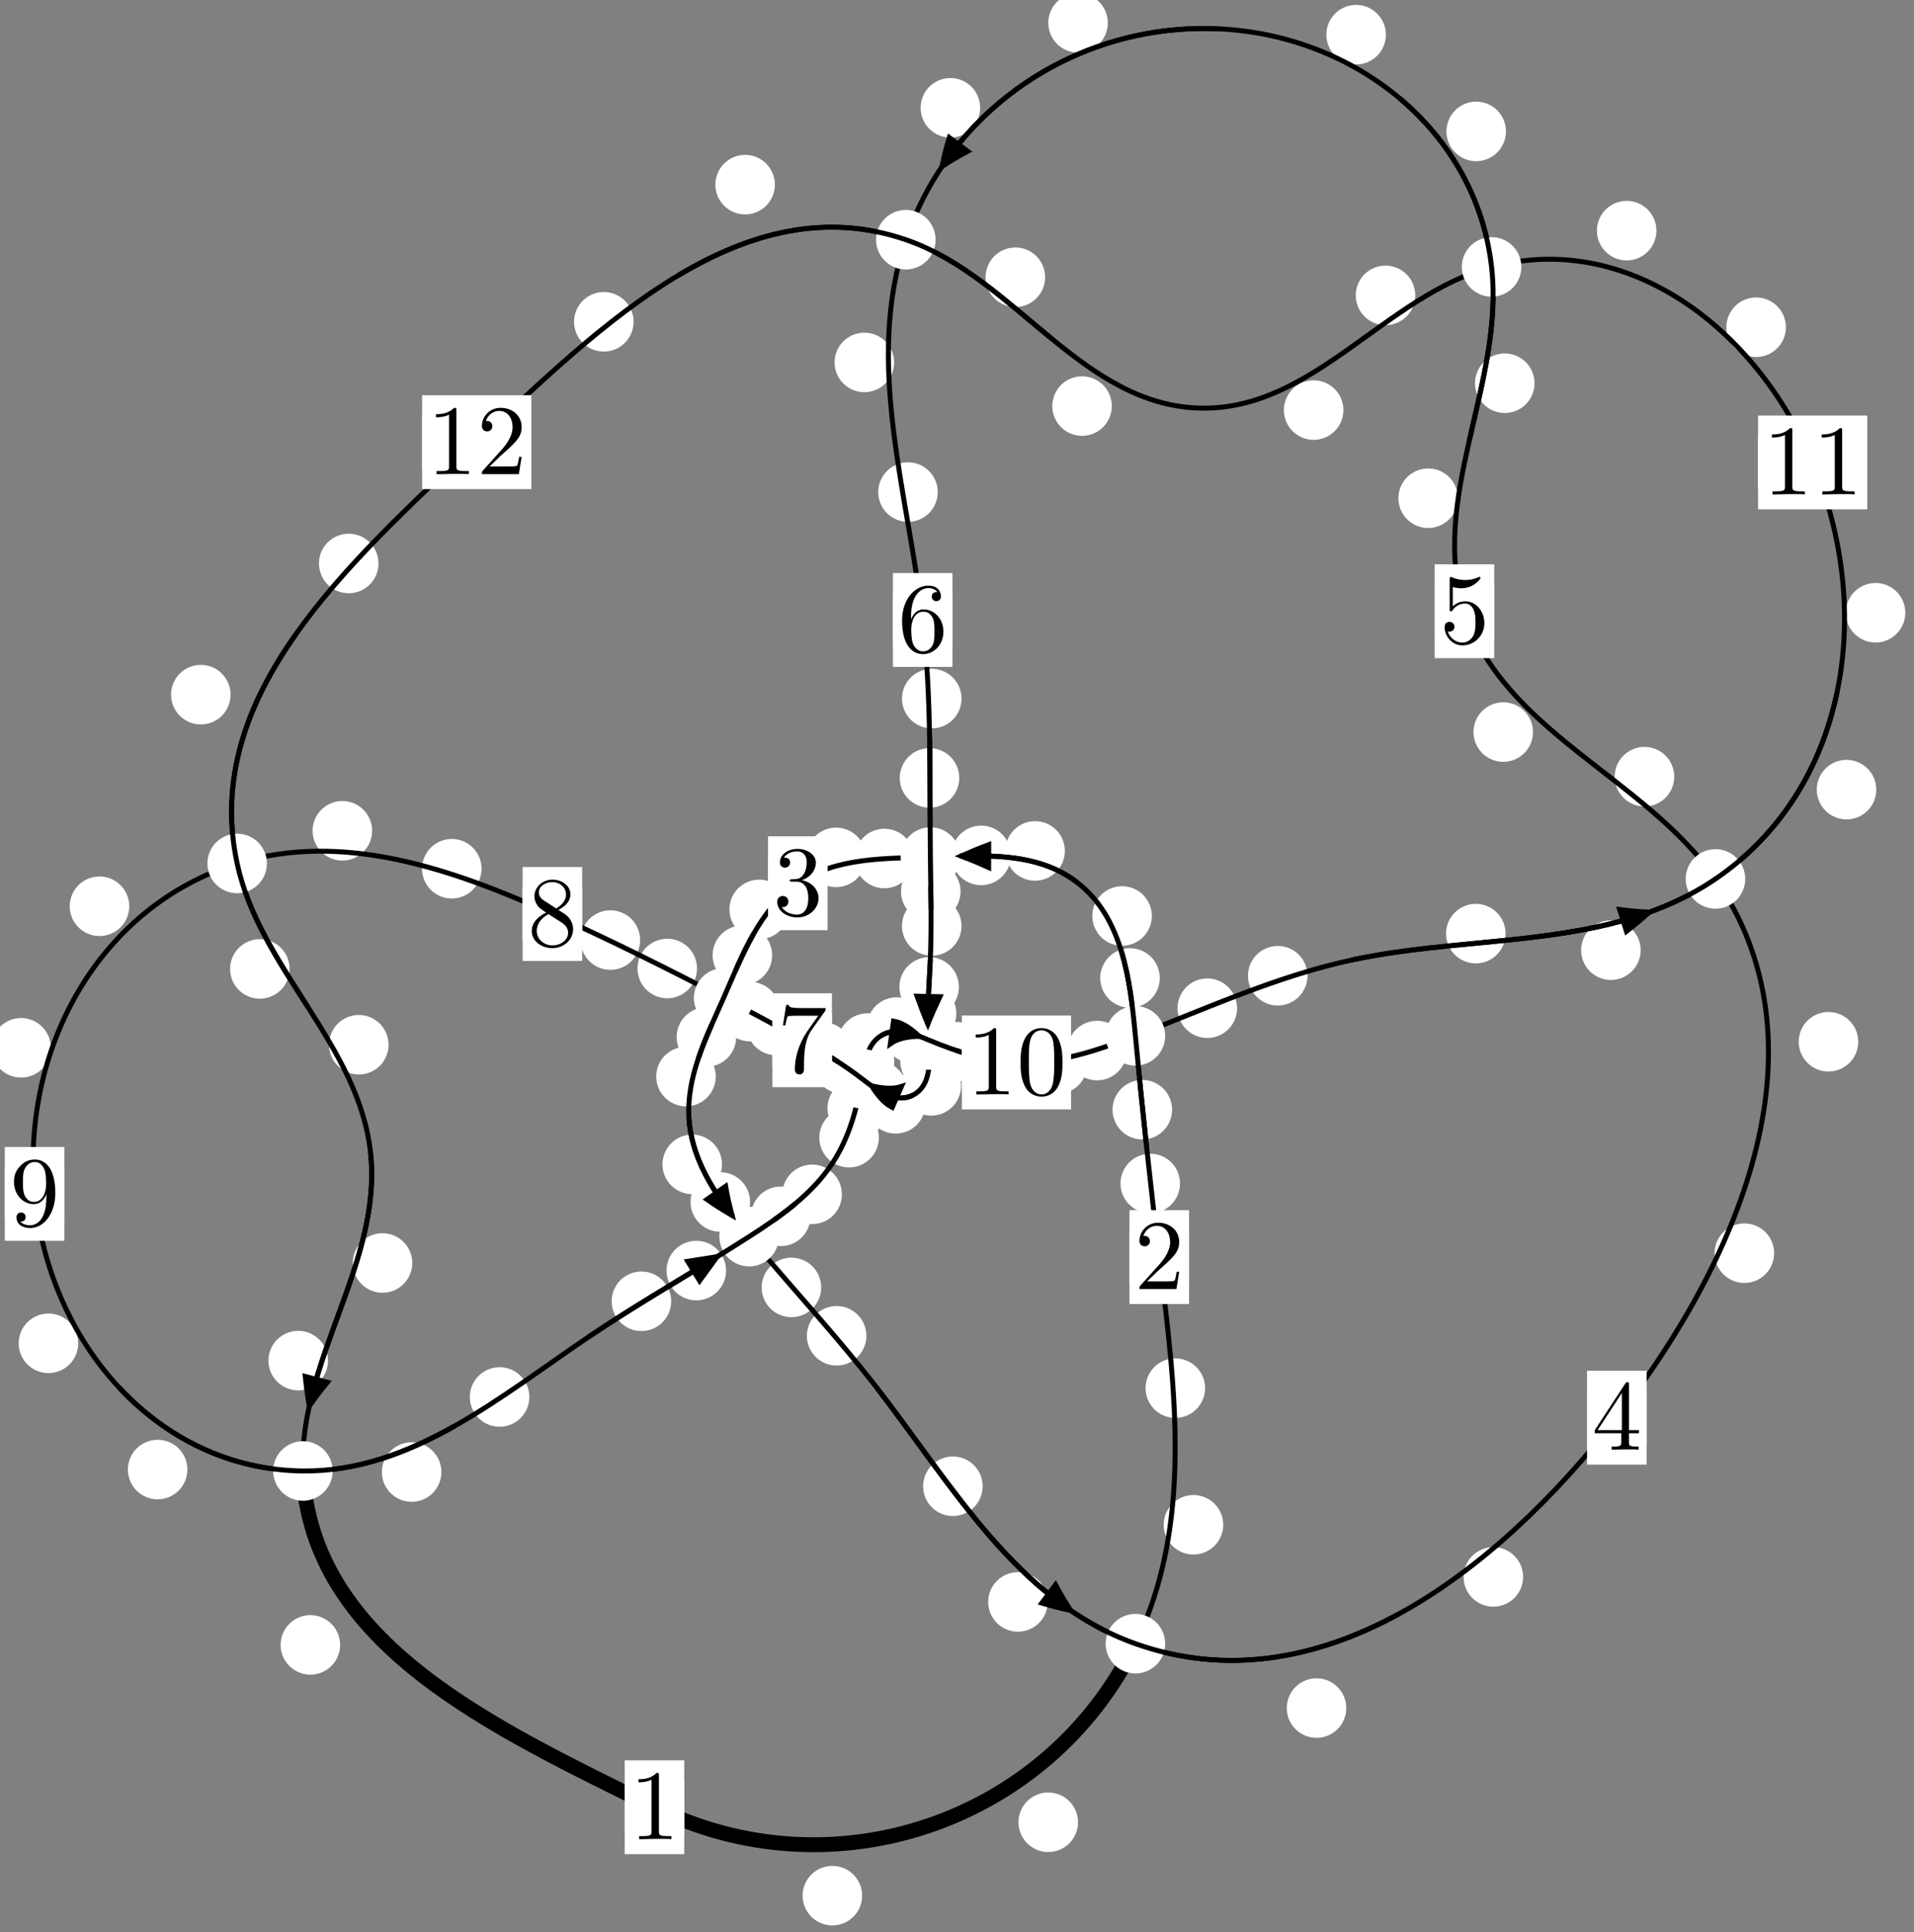<?xml version="1.0"?>
<!-- Created by MetaPost 1.999 on 2021.07.05:2359 -->
<svg version="1.1" xmlns="http://www.w3.org/2000/svg" xmlns:xlink="http://www.w3.org/1999/xlink" width="192.174" height="193.977" viewBox="0 0 192.174 193.977">
<rect x="0" y="0" width="192.174" height="193.977" fill="#808080" stroke="none"/>
<!-- Original BoundingBox: -114.872849 -28.283340 77.300873 165.693771 -->
  <defs>
    <g transform="scale(0.01,0.01)" id="GLYPHcmr10_48">
      <path style="fill-rule: evenodd;" d="M460 -320C460 -400,455 -480,420 -554C374 -650,292 -666,250 -666C190 -666,117 -640,76 -547C44 -478,39 -400,39 -320C39 -245,43 -155,84 -79C127 2,200 22,249 22C303 22,379 1,423 -94C455 -163,460 -241,460 -320M249 -0C210 -0,151 -25,133 -121C122 -181,122 -273,122 -332C122 -396,122 -462,130 -516C149 -635,224 -644,249 -644C282 -644,348 -626,367 -527C377 -471,377 -395,377 -332C377 -257,377 -189,366 -125C351 -30,294 -0,249 -0"></path>
    </g>
    <g transform="scale(0.01,0.01)" id="GLYPHcmr10_49">
      <path style="fill-rule: evenodd;" d="M294 -640C294 -664,294 -666,271 -666C209 -602,121 -602,89 -602L89 -571C109 -571,168 -571,220 -597L220 -79C220 -43,217 -31,127 -31L95 -31L95 -0L257 -0L130 -3L217 -3L257 -3L297 -3L384 -3L419 -0L419 -31L387 -31C297 -31,294 -42,294 -79"></path>
    </g>
    <g transform="scale(0.01,0.01)" id="GLYPHcmr10_50">
      <path style="fill-rule: evenodd;" d="M127 -77L233 -180C389 -318,449 -372,449 -472C449 -586,359 -666,237 -666C124 -666,50 -574,50 -485C50 -429,100 -429,103 -429C120 -429,155 -441,155 -482C155 -508,137 -534,102 -534C94 -534,92 -534,89 -533C112 -598,166 -635,224 -635C315 -635,358 -554,358 -472C358 -392,308 -313,253 -251L61 -37C50 -26,50 -24,50 -0L421 -0L449 -174L424 -174C419 -144,412 -100,402 -85C395 -77,329 -77,307 -77"></path>
    </g>
    <g transform="scale(0.01,0.01)" id="GLYPHcmr10_51">
      <path style="fill-rule: evenodd;" d="M290 -352C372 -379,430 -449,430 -528C430 -610,342 -666,246 -666C145 -666,69 -606,69 -530C69 -497,91 -478,120 -478C151 -478,171 -500,171 -529C171 -579,124 -579,109 -579C140 -628,206 -641,242 -641C283 -641,338 -619,338 -529C338 -517,336 -459,310 -415C280 -367,246 -364,221 -363C213 -362,189 -360,182 -360C174 -359,167 -358,167 -348C167 -337,174 -337,191 -337L235 -337C317 -337,354 -269,354 -171C354 -35,285 -6,241 -6C198 -6,123 -23,88 -82C123 -77,154 -99,154 -137C154 -173,127 -193,98 -193C74 -193,42 -179,42 -135C42 -44,135 22,244 22C366 22,457 -69,457 -171C457 -253,394 -331,290 -352"></path>
    </g>
    <g transform="scale(0.01,0.01)" id="GLYPHcmr10_52">
      <path style="fill-rule: evenodd;" d="M294 -165L294 -78C294 -42,292 -31,218 -31L197 -31L197 -0L332 -0L238 -3L290 -3L332 -3L374 -3L427 -3L468 -0L468 -31L447 -31C373 -31,371 -42,371 -78L371 -165L471 -165L471 -196L371 -196L371 -651C371 -671,371 -677,355 -677C346 -677,343 -677,335 -665L28 -196L28 -165M300 -196L56 -196L300 -569"></path>
    </g>
    <g transform="scale(0.01,0.01)" id="GLYPHcmr10_53">
      <path style="fill-rule: evenodd;" d="M449 -201C449 -320,367 -420,259 -420C211 -420,168 -404,132 -369L132 -564C152 -558,185 -551,217 -551C340 -551,410 -642,410 -655C410 -661,407 -666,400 -666C399 -666,397 -666,392 -663C372 -654,323 -634,256 -634C216 -634,170 -641,123 -662C115 -665,113 -665,111 -665C101 -665,101 -657,101 -641L101 -345C101 -327,101 -319,115 -319C122 -319,124 -322,128 -328C139 -344,176 -398,257 -398C309 -398,334 -352,342 -334C358 -297,360 -258,360 -208C360 -173,360 -113,336 -71C312 -32,275 -6,229 -6C156 -6,99 -59,82 -118C85 -117,88 -116,99 -116C132 -116,149 -141,149 -165C149 -189,132 -214,99 -214C85 -214,50 -207,50 -161C50 -75,119 22,231 22C347 22,449 -74,449 -201"></path>
    </g>
    <g transform="scale(0.01,0.01)" id="GLYPHcmr10_54">
      <path style="fill-rule: evenodd;" d="M132 -328L132 -352C132 -605,256 -641,307 -641C331 -641,373 -635,395 -601C380 -601,340 -601,340 -556C340 -525,364 -510,386 -510C402 -510,432 -519,432 -558C432 -618,388 -666,305 -666C177 -666,42 -537,42 -316C42 -49,158 22,251 22C362 22,457 -72,457 -204C457 -331,368 -427,257 -427C189 -427,152 -376,132 -328M251 -6C188 -6,158 -66,152 -81C134 -128,134 -208,134 -226C134 -304,166 -404,256 -404C272 -404,318 -404,349 -342C367 -305,367 -254,367 -205C367 -157,367 -107,350 -71C320 -11,274 -6,251 -6"></path>
    </g>
    <g transform="scale(0.01,0.01)" id="GLYPHcmr10_55">
      <path style="fill-rule: evenodd;" d="M476 -609C485 -621,485 -623,485 -644L242 -644C120 -644,118 -657,114 -676L89 -676L56 -470L81 -470C84 -486,93 -549,106 -561C113 -567,191 -567,204 -567L411 -567C400 -551,321 -442,299 -409C209 -274,176 -135,176 -33C176 -23,176 22,222 22C268 22,268 -23,268 -33L268 -84C268 -139,271 -194,279 -248C283 -271,297 -357,341 -419"></path>
    </g>
    <g transform="scale(0.01,0.01)" id="GLYPHcmr10_56">
      <path style="fill-rule: evenodd;" d="M163 -457C117 -487,113 -521,113 -538C113 -599,178 -641,249 -641C322 -641,386 -589,386 -517C386 -460,347 -412,287 -377M309 -362C381 -399,430 -451,430 -517C430 -609,341 -666,250 -666C150 -666,69 -592,69 -499C69 -481,71 -436,113 -389C124 -377,161 -352,186 -335C128 -306,42 -250,42 -151C42 -45,144 22,249 22C362 22,457 -61,457 -168C457 -204,446 -249,408 -291C389 -312,373 -322,309 -362M209 -320L332 -242C360 -223,407 -193,407 -132C407 -58,332 -6,250 -6C164 -6,92 -68,92 -151C92 -209,124 -273,209 -320"></path>
    </g>
    <g transform="scale(0.01,0.01)" id="GLYPHcmr10_57">
      <path style="fill-rule: evenodd;" d="M367 -318L367 -286C367 -52,263 -6,205 -6C188 -6,134 -8,107 -42C151 -42,159 -71,159 -88C159 -119,135 -134,113 -134C97 -134,67 -125,67 -86C67 -19,121 22,206 22C335 22,457 -114,457 -329C457 -598,342 -666,253 -666C198 -666,149 -648,106 -603C65 -558,42 -516,42 -441C42 -316,130 -218,242 -218C303 -218,344 -260,367 -318M243 -241C227 -241,181 -241,150 -304C132 -341,132 -391,132 -440C132 -494,132 -541,153 -578C180 -628,218 -641,253 -641C299 -641,332 -607,349 -562C361 -530,365 -467,365 -421C365 -338,331 -241,243 -241"></path>
    </g>
  </defs>
  <path d="M86.562 190.295C86.562 189.502,86.247 188.742,85.687 188.181C85.126 187.621,84.366 187.306,83.573 187.306C82.781 187.306,82.021 187.621,81.46 188.181C80.9 188.742,80.585 189.502,80.585 190.295C80.585 191.087,80.9 191.847,81.46 192.408C82.021 192.968,82.781 193.283,83.573 193.283C84.366 193.283,85.126 192.968,85.687 192.408C86.247 191.847,86.562 191.087,86.562 190.295Z" style="fill: rgb(100%,100%,100%);stroke: none;"></path>
  <path d="M68.699 181.417C68.699 180.624,68.384 179.864,67.823 179.304C67.263 178.743,66.503 178.428,65.71 178.428C64.917 178.428,64.157 178.743,63.597 179.304C63.036 179.864,62.721 180.624,62.721 181.417C62.721 182.21,63.036 182.97,63.597 183.53C64.157 184.091,64.917 184.406,65.71 184.406C66.503 184.406,67.263 184.091,67.823 183.53C68.384 182.97,68.699 182.21,68.699 181.417Z" style="fill: rgb(100%,100%,100%);stroke: none;"></path>
  <path d="M122.816 153.063C122.816 152.271,122.501 151.511,121.941 150.95C121.38 150.39,120.62 150.075,119.827 150.075C119.035 150.075,118.274 150.39,117.714 150.95C117.154 151.511,116.839 152.271,116.839 153.063C116.839 153.856,117.154 154.616,117.714 155.177C118.274 155.737,119.035 156.052,119.827 156.052C120.62 156.052,121.38 155.737,121.941 155.177C122.501 154.616,122.816 153.856,122.816 153.063Z" style="fill: rgb(100%,100%,100%);stroke: none;"></path>
  <path d="M108.238 182.926C108.238 182.133,107.923 181.373,107.362 180.812C106.802 180.252,106.042 179.937,105.249 179.937C104.456 179.937,103.696 180.252,103.136 180.812C102.575 181.373,102.26 182.133,102.26 182.926C102.26 183.718,102.575 184.478,103.136 185.039C103.696 185.599,104.456 185.914,105.249 185.914C106.042 185.914,106.802 185.599,107.362 185.039C107.923 184.478,108.238 183.718,108.238 182.926Z" style="fill: rgb(100%,100%,100%);stroke: none;"></path>
  <path d="M118.479 118.802C118.479 118.009,118.164 117.249,117.604 116.688C117.044 116.128,116.283 115.813,115.491 115.813C114.698 115.813,113.938 116.128,113.377 116.688C112.817 117.249,112.502 118.009,112.502 118.802C112.502 119.594,112.817 120.354,113.377 120.915C113.938 121.475,114.698 121.79,115.491 121.79C116.283 121.79,117.044 121.475,117.604 120.915C118.164 120.354,118.479 119.594,118.479 118.802Z" style="fill: rgb(100%,100%,100%);stroke: none;"></path>
  <path d="M120.997 139.348C120.997 138.555,120.682 137.795,120.121 137.235C119.561 136.674,118.8 136.359,118.008 136.359C117.215 136.359,116.455 136.674,115.894 137.235C115.334 137.795,115.019 138.555,115.019 139.348C115.019 140.141,115.334 140.901,115.894 141.462C116.455 142.022,117.215 142.337,118.008 142.337C118.8 142.337,119.561 142.022,120.121 141.462C120.682 140.901,120.997 140.141,120.997 139.348Z" style="fill: rgb(100%,100%,100%);stroke: none;"></path>
  <path d="M116.446 98.174C116.446 97.382,116.131 96.622,115.571 96.061C115.01 95.501,114.25 95.186,113.457 95.186C112.665 95.186,111.904 95.501,111.344 96.061C110.783 96.622,110.468 97.382,110.468 98.174C110.468 98.967,110.783 99.727,111.344 100.288C111.904 100.848,112.665 101.163,113.457 101.163C114.25 101.163,115.01 100.848,115.571 100.288C116.131 99.727,116.446 98.967,116.446 98.174Z" style="fill: rgb(100%,100%,100%);stroke: none;"></path>
  <path d="M117.682 111.397C117.682 110.605,117.367 109.844,116.806 109.284C116.246 108.724,115.486 108.409,114.693 108.409C113.9 108.409,113.14 108.724,112.58 109.284C112.019 109.844,111.704 110.605,111.704 111.397C111.704 112.19,112.019 112.95,112.58 113.511C113.14 114.071,113.9 114.386,114.693 114.386C115.486 114.386,116.246 114.071,116.806 113.511C117.367 112.95,117.682 112.19,117.682 111.397Z" style="fill: rgb(100%,100%,100%);stroke: none;"></path>
  <path d="M106.916 85.421C106.916 84.628,106.601 83.868,106.041 83.308C105.48 82.747,104.72 82.432,103.928 82.432C103.135 82.432,102.375 82.747,101.814 83.308C101.254 83.868,100.939 84.628,100.939 85.421C100.939 86.214,101.254 86.974,101.814 87.534C102.375 88.095,103.135 88.41,103.928 88.41C104.72 88.41,105.48 88.095,106.041 87.534C106.601 86.974,106.916 86.214,106.916 85.421Z" style="fill: rgb(100%,100%,100%);stroke: none;"></path>
  <path d="M115.652 91.95C115.652 91.158,115.337 90.397,114.776 89.837C114.216 89.276,113.456 88.962,112.663 88.962C111.87 88.962,111.11 89.276,110.55 89.837C109.989 90.397,109.674 91.158,109.674 91.95C109.674 92.743,109.989 93.503,110.55 94.064C111.11 94.624,111.87 94.939,112.663 94.939C113.456 94.939,114.216 94.624,114.776 94.064C115.337 93.503,115.652 92.743,115.652 91.95Z" style="fill: rgb(100%,100%,100%);stroke: none;"></path>
  <path d="M91.784 86.181C91.784 85.389,91.469 84.628,90.909 84.068C90.348 83.507,89.588 83.193,88.796 83.193C88.003 83.193,87.243 83.507,86.682 84.068C86.122 84.628,85.807 85.389,85.807 86.181C85.807 86.974,86.122 87.734,86.682 88.295C87.243 88.855,88.003 89.17,88.796 89.17C89.588 89.17,90.348 88.855,90.909 88.295C91.469 87.734,91.784 86.974,91.784 86.181Z" style="fill: rgb(100%,100%,100%);stroke: none;"></path>
  <path d="M101.499 85.869C101.499 85.077,101.184 84.316,100.624 83.756C100.063 83.195,99.303 82.881,98.51 82.881C97.718 82.881,96.957 83.195,96.397 83.756C95.837 84.316,95.522 85.077,95.522 85.869C95.522 86.662,95.837 87.422,96.397 87.983C96.957 88.543,97.718 88.858,98.51 88.858C99.303 88.858,100.063 88.543,100.624 87.983C101.184 87.422,101.499 86.662,101.499 85.869Z" style="fill: rgb(100%,100%,100%);stroke: none;"></path>
  <path d="M79.215 91.289C79.215 90.497,78.9 89.737,78.34 89.176C77.78 88.616,77.019 88.301,76.227 88.301C75.434 88.301,74.674 88.616,74.113 89.176C73.553 89.737,73.238 90.497,73.238 91.289C73.238 92.082,73.553 92.842,74.113 93.403C74.674 93.963,75.434 94.278,76.227 94.278C77.019 94.278,77.78 93.963,78.34 93.403C78.9 92.842,79.215 92.082,79.215 91.289Z" style="fill: rgb(100%,100%,100%);stroke: none;"></path>
  <path d="M86.935 86.067C86.935 85.275,86.62 84.514,86.059 83.954C85.499 83.393,84.739 83.078,83.946 83.078C83.153 83.078,82.393 83.393,81.833 83.954C81.272 84.514,80.957 85.275,80.957 86.067C80.957 86.86,81.272 87.62,81.833 88.181C82.393 88.741,83.153 89.056,83.946 89.056C84.739 89.056,85.499 88.741,86.059 88.181C86.62 87.62,86.935 86.86,86.935 86.067Z" style="fill: rgb(100%,100%,100%);stroke: none;"></path>
  <path d="M73.916 104.101C73.916 103.308,73.601 102.548,73.04 101.988C72.48 101.427,71.72 101.112,70.927 101.112C70.134 101.112,69.374 101.427,68.814 101.988C68.253 102.548,67.938 103.308,67.938 104.101C67.938 104.894,68.253 105.654,68.814 106.214C69.374 106.775,70.134 107.09,70.927 107.09C71.72 107.09,72.48 106.775,73.04 106.214C73.601 105.654,73.916 104.894,73.916 104.101Z" style="fill: rgb(100%,100%,100%);stroke: none;"></path>
  <path d="M77.526 95.896C77.526 95.103,77.211 94.343,76.65 93.782C76.09 93.222,75.33 92.907,74.537 92.907C73.744 92.907,72.984 93.222,72.424 93.782C71.863 94.343,71.548 95.103,71.548 95.896C71.548 96.688,71.863 97.449,72.424 98.009C72.984 98.569,73.744 98.884,74.537 98.884C75.33 98.884,76.09 98.569,76.65 98.009C77.211 97.449,77.526 96.688,77.526 95.896Z" style="fill: rgb(100%,100%,100%);stroke: none;"></path>
  <path d="M72.493 116.885C72.493 116.092,72.178 115.332,71.617 114.772C71.057 114.211,70.296 113.896,69.504 113.896C68.711 113.896,67.951 114.211,67.39 114.772C66.83 115.332,66.515 116.092,66.515 116.885C66.515 117.678,66.83 118.438,67.39 118.998C67.951 119.559,68.711 119.874,69.504 119.874C70.296 119.874,71.057 119.559,71.617 118.998C72.178 118.438,72.493 117.678,72.493 116.885Z" style="fill: rgb(100%,100%,100%);stroke: none;"></path>
  <path d="M71.864 108.068C71.864 107.276,71.549 106.516,70.988 105.955C70.428 105.395,69.668 105.08,68.875 105.08C68.082 105.08,67.322 105.395,66.762 105.955C66.201 106.516,65.886 107.276,65.886 108.068C65.886 108.861,66.201 109.621,66.762 110.182C67.322 110.742,68.082 111.057,68.875 111.057C69.668 111.057,70.428 110.742,70.988 110.182C71.549 109.621,71.864 108.861,71.864 108.068Z" style="fill: rgb(100%,100%,100%);stroke: none;"></path>
  <path d="M82.45 129.238C82.45 128.446,82.135 127.685,81.574 127.125C81.014 126.564,80.254 126.249,79.461 126.249C78.668 126.249,77.908 126.564,77.348 127.125C76.787 127.685,76.472 128.446,76.472 129.238C76.472 130.031,76.787 130.791,77.348 131.352C77.908 131.912,78.668 132.227,79.461 132.227C80.254 132.227,81.014 131.912,81.574 131.352C82.135 130.791,82.45 130.031,82.45 129.238Z" style="fill: rgb(100%,100%,100%);stroke: none;"></path>
  <path d="M75.31 120.66C75.31 119.868,74.995 119.107,74.434 118.547C73.874 117.987,73.114 117.672,72.321 117.672C71.528 117.672,70.768 117.987,70.208 118.547C69.647 119.107,69.332 119.868,69.332 120.66C69.332 121.453,69.647 122.213,70.208 122.774C70.768 123.334,71.528 123.649,72.321 123.649C73.114 123.649,73.874 123.334,74.434 122.774C74.995 122.213,75.31 121.453,75.31 120.66Z" style="fill: rgb(100%,100%,100%);stroke: none;"></path>
  <path d="M98.663 149.197C98.663 148.405,98.348 147.645,97.787 147.084C97.227 146.524,96.467 146.209,95.674 146.209C94.881 146.209,94.121 146.524,93.561 147.084C93 147.645,92.685 148.405,92.685 149.197C92.685 149.99,93 150.75,93.561 151.311C94.121 151.871,94.881 152.186,95.674 152.186C96.467 152.186,97.227 151.871,97.787 151.311C98.348 150.75,98.663 149.99,98.663 149.197Z" style="fill: rgb(100%,100%,100%);stroke: none;"></path>
  <path d="M86.99 134.093C86.99 133.3,86.675 132.54,86.114 131.979C85.554 131.419,84.794 131.104,84.001 131.104C83.208 131.104,82.448 131.419,81.888 131.979C81.327 132.54,81.012 133.3,81.012 134.093C81.012 134.885,81.327 135.645,81.888 136.206C82.448 136.766,83.208 137.081,84.001 137.081C84.794 137.081,85.554 136.766,86.114 136.206C86.675 135.645,86.99 134.885,86.99 134.093Z" style="fill: rgb(100%,100%,100%);stroke: none;"></path>
  <path d="M135.173 171.464C135.173 170.671,134.858 169.911,134.298 169.35C133.737 168.79,132.977 168.475,132.185 168.475C131.392 168.475,130.632 168.79,130.071 169.35C129.511 169.911,129.196 170.671,129.196 171.464C129.196 172.256,129.511 173.016,130.071 173.577C130.632 174.137,131.392 174.452,132.185 174.452C132.977 174.452,133.737 174.137,134.298 173.577C134.858 173.016,135.173 172.256,135.173 171.464Z" style="fill: rgb(100%,100%,100%);stroke: none;"></path>
  <path d="M105.196 160.808C105.196 160.015,104.881 159.255,104.32 158.695C103.76 158.134,103 157.819,102.207 157.819C101.414 157.819,100.654 158.134,100.094 158.695C99.533 159.255,99.218 160.015,99.218 160.808C99.218 161.601,99.533 162.361,100.094 162.921C100.654 163.482,101.414 163.797,102.207 163.797C103 163.797,103.76 163.482,104.32 162.921C104.881 162.361,105.196 161.601,105.196 160.808Z" style="fill: rgb(100%,100%,100%);stroke: none;"></path>
  <path d="M178.131 125.8C178.131 125.007,177.816 124.247,177.256 123.686C176.695 123.126,175.935 122.811,175.142 122.811C174.35 122.811,173.589 123.126,173.029 123.686C172.468 124.247,172.153 125.007,172.153 125.8C172.153 126.592,172.468 127.352,173.029 127.913C173.589 128.473,174.35 128.788,175.142 128.788C175.935 128.788,176.695 128.473,177.256 127.913C177.816 127.352,178.131 126.592,178.131 125.8Z" style="fill: rgb(100%,100%,100%);stroke: none;"></path>
  <path d="M152.927 158.297C152.927 157.505,152.612 156.745,152.051 156.184C151.491 155.624,150.731 155.309,149.938 155.309C149.145 155.309,148.385 155.624,147.825 156.184C147.264 156.745,146.949 157.505,146.949 158.297C146.949 159.09,147.264 159.85,147.825 160.411C148.385 160.971,149.145 161.286,149.938 161.286C150.731 161.286,151.491 160.971,152.051 160.411C152.612 159.85,152.927 159.09,152.927 158.297Z" style="fill: rgb(100%,100%,100%);stroke: none;"></path>
  <path d="M168.101 77.966C168.101 77.173,167.786 76.413,167.226 75.853C166.665 75.292,165.905 74.977,165.113 74.977C164.32 74.977,163.56 75.292,162.999 75.853C162.439 76.413,162.124 77.173,162.124 77.966C162.124 78.759,162.439 79.519,162.999 80.079C163.56 80.64,164.32 80.955,165.113 80.955C165.905 80.955,166.665 80.64,167.226 80.079C167.786 79.519,168.101 78.759,168.101 77.966Z" style="fill: rgb(100%,100%,100%);stroke: none;"></path>
  <path d="M186.575 104.575C186.575 103.783,186.26 103.023,185.7 102.462C185.139 101.902,184.379 101.587,183.586 101.587C182.794 101.587,182.033 101.902,181.473 102.462C180.912 103.023,180.598 103.783,180.598 104.575C180.598 105.368,180.912 106.128,181.473 106.689C182.033 107.249,182.794 107.564,183.586 107.564C184.379 107.564,185.139 107.249,185.7 106.689C186.26 106.128,186.575 105.368,186.575 104.575Z" style="fill: rgb(100%,100%,100%);stroke: none;"></path>
  <path d="M146.382 50.014C146.382 49.221,146.067 48.461,145.506 47.901C144.946 47.34,144.186 47.025,143.393 47.025C142.6 47.025,141.84 47.34,141.28 47.901C140.719 48.461,140.404 49.221,140.404 50.014C140.404 50.807,140.719 51.567,141.28 52.127C141.84 52.688,142.6 53.003,143.393 53.003C144.186 53.003,144.946 52.688,145.506 52.127C146.067 51.567,146.382 50.807,146.382 50.014Z" style="fill: rgb(100%,100%,100%);stroke: none;"></path>
  <path d="M153.922 73.488C153.922 72.696,153.607 71.935,153.046 71.375C152.486 70.814,151.726 70.499,150.933 70.499C150.14 70.499,149.38 70.814,148.82 71.375C148.259 71.935,147.944 72.696,147.944 73.488C147.944 74.281,148.259 75.041,148.82 75.602C149.38 76.162,150.14 76.477,150.933 76.477C151.726 76.477,152.486 76.162,153.046 75.602C153.607 75.041,153.922 74.281,153.922 73.488Z" style="fill: rgb(100%,100%,100%);stroke: none;"></path>
  <path d="M151.206 13.191C151.206 12.398,150.891 11.638,150.33 11.078C149.77 10.517,149.01 10.202,148.217 10.202C147.424 10.202,146.664 10.517,146.104 11.078C145.543 11.638,145.228 12.398,145.228 13.191C145.228 13.984,145.543 14.744,146.104 15.304C146.664 15.865,147.424 16.18,148.217 16.18C149.01 16.18,149.77 15.865,150.33 15.304C150.891 14.744,151.206 13.984,151.206 13.191Z" style="fill: rgb(100%,100%,100%);stroke: none;"></path>
  <path d="M154.075 38.471C154.075 37.678,153.76 36.918,153.199 36.358C152.639 35.797,151.879 35.482,151.086 35.482C150.293 35.482,149.533 35.797,148.973 36.358C148.412 36.918,148.097 37.678,148.097 38.471C148.097 39.264,148.412 40.024,148.973 40.584C149.533 41.145,150.293 41.46,151.086 41.46C151.879 41.46,152.639 41.145,153.199 40.584C153.76 40.024,154.075 39.264,154.075 38.471Z" style="fill: rgb(100%,100%,100%);stroke: none;"></path>
  <path d="M111.23 2.295C111.23 1.502,110.915 0.742,110.355 0.182C109.794 -0.379,109.034 -0.694,108.241 -0.694C107.449 -0.694,106.689 -0.379,106.128 0.182C105.568 0.742,105.253 1.502,105.253 2.295C105.253 3.088,105.568 3.848,106.128 4.408C106.689 4.969,107.449 5.284,108.241 5.284C109.034 5.284,109.794 4.969,110.355 4.408C110.915 3.848,111.23 3.088,111.23 2.295Z" style="fill: rgb(100%,100%,100%);stroke: none;"></path>
  <path d="M139.15 3.482C139.15 2.689,138.835 1.929,138.275 1.368C137.714 0.808,136.954 0.493,136.161 0.493C135.369 0.493,134.608 0.808,134.048 1.368C133.487 1.929,133.172 2.689,133.172 3.482C133.172 4.274,133.487 5.035,134.048 5.595C134.608 6.156,135.369 6.471,136.161 6.471C136.954 6.471,137.714 6.156,138.275 5.595C138.835 5.035,139.15 4.274,139.15 3.482Z" style="fill: rgb(100%,100%,100%);stroke: none;"></path>
  <path d="M89.774 36.384C89.774 35.591,89.459 34.831,88.899 34.27C88.338 33.71,87.578 33.395,86.785 33.395C85.993 33.395,85.232 33.71,84.672 34.27C84.111 34.831,83.797 35.591,83.797 36.384C83.797 37.176,84.111 37.937,84.672 38.497C85.232 39.057,85.993 39.372,86.785 39.372C87.578 39.372,88.338 39.057,88.899 38.497C89.459 37.937,89.774 37.176,89.774 36.384Z" style="fill: rgb(100%,100%,100%);stroke: none;"></path>
  <path d="M98.412 10.821C98.412 10.029,98.097 9.268,97.537 8.708C96.976 8.148,96.216 7.833,95.424 7.833C94.631 7.833,93.871 8.148,93.31 8.708C92.75 9.268,92.435 10.029,92.435 10.821C92.435 11.614,92.75 12.374,93.31 12.935C93.871 13.495,94.631 13.81,95.424 13.81C96.216 13.81,96.976 13.495,97.537 12.935C98.097 12.374,98.412 11.614,98.412 10.821Z" style="fill: rgb(100%,100%,100%);stroke: none;"></path>
  <path d="M96.541 70.129C96.541 69.336,96.226 68.576,95.665 68.016C95.105 67.455,94.345 67.14,93.552 67.14C92.759 67.14,91.999 67.455,91.439 68.016C90.878 68.576,90.563 69.336,90.563 70.129C90.563 70.922,90.878 71.682,91.439 72.242C91.999 72.803,92.759 73.118,93.552 73.118C94.345 73.118,95.105 72.803,95.665 72.242C96.226 71.682,96.541 70.922,96.541 70.129Z" style="fill: rgb(100%,100%,100%);stroke: none;"></path>
  <path d="M94.154 49.397C94.154 48.604,93.839 47.844,93.279 47.283C92.718 46.723,91.958 46.408,91.165 46.408C90.373 46.408,89.613 46.723,89.052 47.283C88.492 47.844,88.177 48.604,88.177 49.397C88.177 50.189,88.492 50.95,89.052 51.51C89.613 52.071,90.373 52.385,91.165 52.385C91.958 52.385,92.718 52.071,93.279 51.51C93.839 50.95,94.154 50.189,94.154 49.397Z" style="fill: rgb(100%,100%,100%);stroke: none;"></path>
  <path d="M96.442 89.491C96.442 88.698,96.127 87.938,95.567 87.378C95.006 86.817,94.246 86.502,93.453 86.502C92.661 86.502,91.9 86.817,91.34 87.378C90.779 87.938,90.464 88.698,90.464 89.491C90.464 90.284,90.779 91.044,91.34 91.604C91.9 92.165,92.661 92.48,93.453 92.48C94.246 92.48,95.006 92.165,95.567 91.604C96.127 91.044,96.442 90.284,96.442 89.491Z" style="fill: rgb(100%,100%,100%);stroke: none;"></path>
  <path d="M96.315 78.091C96.315 77.299,96 76.538,95.44 75.978C94.879 75.417,94.119 75.102,93.326 75.102C92.534 75.102,91.774 75.417,91.213 75.978C90.653 76.538,90.338 77.299,90.338 78.091C90.338 78.884,90.653 79.644,91.213 80.205C91.774 80.765,92.534 81.08,93.326 81.08C94.119 81.08,94.879 80.765,95.44 80.205C96 79.644,96.315 78.884,96.315 78.091Z" style="fill: rgb(100%,100%,100%);stroke: none;"></path>
  <path d="M96.279 99.071C96.279 98.278,95.964 97.518,95.403 96.957C94.843 96.397,94.083 96.082,93.29 96.082C92.497 96.082,91.737 96.397,91.177 96.957C90.616 97.518,90.301 98.278,90.301 99.071C90.301 99.863,90.616 100.623,91.177 101.184C91.737 101.744,92.497 102.059,93.29 102.059C94.083 102.059,94.843 101.744,95.403 101.184C95.964 100.623,96.279 99.863,96.279 99.071Z" style="fill: rgb(100%,100%,100%);stroke: none;"></path>
  <path d="M96.54 92.951C96.54 92.158,96.225 91.398,95.665 90.837C95.104 90.277,94.344 89.962,93.551 89.962C92.759 89.962,91.999 90.277,91.438 90.837C90.878 91.398,90.563 92.158,90.563 92.951C90.563 93.743,90.878 94.503,91.438 95.064C91.999 95.624,92.759 95.939,93.551 95.939C94.344 95.939,95.104 95.624,95.665 95.064C96.225 94.503,96.54 93.743,96.54 92.951Z" style="fill: rgb(100%,100%,100%);stroke: none;"></path>
  <path d="M96.378 106.561C96.378 105.768,96.063 105.008,95.502 104.448C94.942 103.887,94.182 103.572,93.389 103.572C92.596 103.572,91.836 103.887,91.276 104.448C90.715 105.008,90.4 105.768,90.4 106.561C90.4 107.354,90.715 108.114,91.276 108.674C91.836 109.235,92.596 109.55,93.389 109.55C94.182 109.55,94.942 109.235,95.502 108.674C96.063 108.114,96.378 107.354,96.378 106.561Z" style="fill: rgb(100%,100%,100%);stroke: none;"></path>
  <path d="M96.019 101.736C96.019 100.944,95.704 100.183,95.144 99.623C94.583 99.063,93.823 98.748,93.03 98.748C92.238 98.748,91.478 99.063,90.917 99.623C90.357 100.183,90.042 100.944,90.042 101.736C90.042 102.529,90.357 103.289,90.917 103.85C91.478 104.41,92.238 104.725,93.03 104.725C93.823 104.725,94.583 104.41,95.144 103.85C95.704 103.289,96.019 102.529,96.019 101.736Z" style="fill: rgb(100%,100%,100%);stroke: none;"></path>
  <path d="M92.92 110.807C92.92 110.014,92.605 109.254,92.045 108.693C91.484 108.133,90.724 107.818,89.932 107.818C89.139 107.818,88.379 108.133,87.818 108.693C87.258 109.254,86.943 110.014,86.943 110.807C86.943 111.599,87.258 112.36,87.818 112.92C88.379 113.481,89.139 113.795,89.932 113.795C90.724 113.795,91.484 113.481,92.045 112.92C92.605 112.36,92.92 111.599,92.92 110.807Z" style="fill: rgb(100%,100%,100%);stroke: none;"></path>
  <path d="M96.494 109.001C96.494 108.209,96.18 107.449,95.619 106.888C95.059 106.328,94.298 106.013,93.506 106.013C92.713 106.013,91.953 106.328,91.392 106.888C90.832 107.449,90.517 108.209,90.517 109.001C90.517 109.794,90.832 110.554,91.392 111.115C91.953 111.675,92.713 111.99,93.506 111.99C94.298 111.99,95.059 111.675,95.619 111.115C96.18 110.554,96.494 109.794,96.494 109.001Z" style="fill: rgb(100%,100%,100%);stroke: none;"></path>
  <path d="M87.64 106.825C87.64 106.033,87.325 105.272,86.765 104.712C86.204 104.151,85.444 103.837,84.651 103.837C83.859 103.837,83.098 104.151,82.538 104.712C81.977 105.272,81.662 106.033,81.662 106.825C81.662 107.618,81.977 108.378,82.538 108.939C83.098 109.499,83.859 109.814,84.651 109.814C85.444 109.814,86.204 109.499,86.765 108.939C87.325 108.378,87.64 107.618,87.64 106.825Z" style="fill: rgb(100%,100%,100%);stroke: none;"></path>
  <path d="M91.104 109.505C91.104 108.712,90.789 107.952,90.229 107.391C89.668 106.831,88.908 106.516,88.116 106.516C87.323 106.516,86.563 106.831,86.002 107.391C85.442 107.952,85.127 108.712,85.127 109.505C85.127 110.297,85.442 111.057,86.002 111.618C86.563 112.178,87.323 112.493,88.116 112.493C88.908 112.493,89.668 112.178,90.229 111.618C90.789 111.057,91.104 110.297,91.104 109.505Z" style="fill: rgb(100%,100%,100%);stroke: none;"></path>
  <path d="M80.931 102.948C80.931 102.155,80.616 101.395,80.055 100.835C79.495 100.274,78.735 99.959,77.942 99.959C77.149 99.959,76.389 100.274,75.829 100.835C75.268 101.395,74.953 102.155,74.953 102.948C74.953 103.741,75.268 104.501,75.829 105.061C76.389 105.622,77.149 105.937,77.942 105.937C78.735 105.937,79.495 105.622,80.055 105.061C80.616 104.501,80.931 103.741,80.931 102.948Z" style="fill: rgb(100%,100%,100%);stroke: none;"></path>
  <path d="M85.595 105.599C85.595 104.807,85.28 104.047,84.719 103.486C84.159 102.926,83.399 102.611,82.606 102.611C81.813 102.611,81.053 102.926,80.493 103.486C79.932 104.047,79.617 104.807,79.617 105.599C79.617 106.392,79.932 107.152,80.493 107.713C81.053 108.273,81.813 108.588,82.606 108.588C83.399 108.588,84.159 108.273,84.719 107.713C85.28 107.152,85.595 106.392,85.595 105.599Z" style="fill: rgb(100%,100%,100%);stroke: none;"></path>
  <path d="M69.984 97.222C69.984 96.429,69.669 95.669,69.109 95.108C68.548 94.548,67.788 94.233,66.995 94.233C66.203 94.233,65.443 94.548,64.882 95.108C64.322 95.669,64.007 96.429,64.007 97.222C64.007 98.014,64.322 98.774,64.882 99.335C65.443 99.895,66.203 100.21,66.995 100.21C67.788 100.21,68.548 99.895,69.109 99.335C69.669 98.774,69.984 98.014,69.984 97.222Z" style="fill: rgb(100%,100%,100%);stroke: none;"></path>
  <path d="M78.293 101.548C78.293 100.756,77.978 99.995,77.418 99.435C76.857 98.874,76.097 98.56,75.305 98.56C74.512 98.56,73.752 98.874,73.191 99.435C72.631 99.995,72.316 100.756,72.316 101.548C72.316 102.341,72.631 103.101,73.191 103.662C73.752 104.222,74.512 104.537,75.305 104.537C76.097 104.537,76.857 104.222,77.418 103.662C77.978 103.101,78.293 102.341,78.293 101.548Z" style="fill: rgb(100%,100%,100%);stroke: none;"></path>
  <path d="M48.35 87.206C48.35 86.413,48.035 85.653,47.475 85.093C46.914 84.532,46.154 84.217,45.362 84.217C44.569 84.217,43.809 84.532,43.248 85.093C42.688 85.653,42.373 86.413,42.373 87.206C42.373 87.999,42.688 88.759,43.248 89.32C43.809 89.88,44.569 90.195,45.362 90.195C46.154 90.195,46.914 89.88,47.475 89.32C48.035 88.759,48.35 87.999,48.35 87.206Z" style="fill: rgb(100%,100%,100%);stroke: none;"></path>
  <path d="M64.272 94.369C64.272 93.577,63.957 92.816,63.397 92.256C62.836 91.695,62.076 91.38,61.283 91.38C60.491 91.38,59.731 91.695,59.17 92.256C58.61 92.816,58.295 93.577,58.295 94.369C58.295 95.162,58.61 95.922,59.17 96.483C59.731 97.043,60.491 97.358,61.283 97.358C62.076 97.358,62.836 97.043,63.397 96.483C63.957 95.922,64.272 95.162,64.272 94.369Z" style="fill: rgb(100%,100%,100%);stroke: none;"></path>
  <path d="M12.977 90.973C12.977 90.181,12.662 89.421,12.102 88.86C11.541 88.3,10.781 87.985,9.988 87.985C9.196 87.985,8.435 88.3,7.875 88.86C7.314 89.421,7 90.181,7 90.973C7 91.766,7.314 92.526,7.875 93.087C8.435 93.647,9.196 93.962,9.988 93.962C10.781 93.962,11.541 93.647,12.102 93.087C12.662 92.526,12.977 91.766,12.977 90.973Z" style="fill: rgb(100%,100%,100%);stroke: none;"></path>
  <path d="M37.363 83.397C37.363 82.604,37.048 81.844,36.487 81.283C35.927 80.723,35.167 80.408,34.374 80.408C33.581 80.408,32.821 80.723,32.261 81.283C31.7 81.844,31.385 82.604,31.385 83.397C31.385 84.189,31.7 84.949,32.261 85.51C32.821 86.07,33.581 86.385,34.374 86.385C35.167 86.385,35.927 86.07,36.487 85.51C37.048 84.949,37.363 84.189,37.363 83.397Z" style="fill: rgb(100%,100%,100%);stroke: none;"></path>
  <path d="M7.852 134.847C7.852 134.055,7.537 133.294,6.977 132.734C6.416 132.173,5.656 131.859,4.864 131.859C4.071 131.859,3.311 132.173,2.75 132.734C2.19 133.294,1.875 134.055,1.875 134.847C1.875 135.64,2.19 136.4,2.75 136.961C3.311 137.521,4.071 137.836,4.864 137.836C5.656 137.836,6.416 137.521,6.977 136.961C7.537 136.4,7.852 135.64,7.852 134.847Z" style="fill: rgb(100%,100%,100%);stroke: none;"></path>
  <path d="M5.105 105.183C5.105 104.39,4.79 103.63,4.229 103.069C3.669 102.509,2.909 102.194,2.116 102.194C1.323 102.194,0.563 102.509,0.003 103.069C-0.558 103.63,-0.873 104.39,-0.873 105.183C-0.873 105.975,-0.558 106.735,0.003 107.296C0.563 107.856,1.323 108.171,2.116 108.171C2.909 108.171,3.669 107.856,4.229 107.296C4.79 106.735,5.105 105.975,5.105 105.183Z" style="fill: rgb(100%,100%,100%);stroke: none;"></path>
  <path d="M44.318 147.769C44.318 146.977,44.003 146.216,43.443 145.656C42.882 145.095,42.122 144.78,41.329 144.78C40.537 144.78,39.776 145.095,39.216 145.656C38.656 146.216,38.341 146.977,38.341 147.769C38.341 148.562,38.656 149.322,39.216 149.883C39.776 150.443,40.537 150.758,41.329 150.758C42.122 150.758,42.882 150.443,43.443 149.883C44.003 149.322,44.318 148.562,44.318 147.769Z" style="fill: rgb(100%,100%,100%);stroke: none;"></path>
  <path d="M18.816 147.52C18.816 146.728,18.501 145.968,17.941 145.407C17.38 144.847,16.62 144.532,15.827 144.532C15.035 144.532,14.274 144.847,13.714 145.407C13.154 145.968,12.839 146.728,12.839 147.52C12.839 148.313,13.154 149.073,13.714 149.634C14.274 150.194,15.035 150.509,15.827 150.509C16.62 150.509,17.38 150.194,17.941 149.634C18.501 149.073,18.816 148.313,18.816 147.52Z" style="fill: rgb(100%,100%,100%);stroke: none;"></path>
  <path d="M67.389 130.628C67.389 129.835,67.074 129.075,66.513 128.514C65.953 127.954,65.193 127.639,64.4 127.639C63.607 127.639,62.847 127.954,62.287 128.514C61.726 129.075,61.411 129.835,61.411 130.628C61.411 131.42,61.726 132.181,62.287 132.741C62.847 133.301,63.607 133.616,64.4 133.616C65.193 133.616,65.953 133.301,66.513 132.741C67.074 132.181,67.389 131.42,67.389 130.628Z" style="fill: rgb(100%,100%,100%);stroke: none;"></path>
  <path d="M53.149 140.234C53.149 139.441,52.834 138.681,52.274 138.121C51.713 137.56,50.953 137.245,50.16 137.245C49.368 137.245,48.607 137.56,48.047 138.121C47.487 138.681,47.172 139.441,47.172 140.234C47.172 141.027,47.487 141.787,48.047 142.348C48.607 142.908,49.368 143.223,50.16 143.223C50.953 143.223,51.713 142.908,52.274 142.348C52.834 141.787,53.149 141.027,53.149 140.234Z" style="fill: rgb(100%,100%,100%);stroke: none;"></path>
  <path d="M81.379 122.099C81.379 121.307,81.064 120.547,80.504 119.986C79.943 119.426,79.183 119.111,78.39 119.111C77.598 119.111,76.837 119.426,76.277 119.986C75.716 120.547,75.401 121.307,75.401 122.099C75.401 122.892,75.716 123.652,76.277 124.213C76.837 124.773,77.598 125.088,78.39 125.088C79.183 125.088,79.943 124.773,80.504 124.213C81.064 123.652,81.379 122.892,81.379 122.099Z" style="fill: rgb(100%,100%,100%);stroke: none;"></path>
  <path d="M72.899 127.545C72.899 126.752,72.584 125.992,72.023 125.432C71.463 124.871,70.703 124.556,69.91 124.556C69.117 124.556,68.357 124.871,67.797 125.432C67.236 125.992,66.921 126.752,66.921 127.545C66.921 128.338,67.236 129.098,67.797 129.658C68.357 130.219,69.117 130.534,69.91 130.534C70.703 130.534,71.463 130.219,72.023 129.658C72.584 129.098,72.899 128.338,72.899 127.545Z" style="fill: rgb(100%,100%,100%);stroke: none;"></path>
  <path d="M88.24 114.202C88.24 113.409,87.925 112.649,87.364 112.088C86.804 111.528,86.044 111.213,85.251 111.213C84.458 111.213,83.698 111.528,83.138 112.088C82.577 112.649,82.262 113.409,82.262 114.202C82.262 114.994,82.577 115.754,83.138 116.315C83.698 116.875,84.458 117.19,85.251 117.19C86.044 117.19,86.804 116.875,87.364 116.315C87.925 115.754,88.24 114.994,88.24 114.202Z" style="fill: rgb(100%,100%,100%);stroke: none;"></path>
  <path d="M84.529 119.894C84.529 119.101,84.214 118.341,83.653 117.78C83.093 117.22,82.333 116.905,81.54 116.905C80.747 116.905,79.987 117.22,79.427 117.78C78.866 118.341,78.551 119.101,78.551 119.894C78.551 120.686,78.866 121.446,79.427 122.007C79.987 122.567,80.747 122.882,81.54 122.882C82.333 122.882,83.093 122.567,83.653 122.007C84.214 121.446,84.529 120.686,84.529 119.894Z" style="fill: rgb(100%,100%,100%);stroke: none;"></path>
  <path d="M89.789 106.575C89.789 105.783,89.474 105.023,88.914 104.462C88.353 103.902,87.593 103.587,86.8 103.587C86.008 103.587,85.248 103.902,84.687 104.462C84.127 105.023,83.812 105.783,83.812 106.575C83.812 107.368,84.127 108.128,84.687 108.689C85.248 109.249,86.008 109.564,86.8 109.564C87.593 109.564,88.353 109.249,88.914 108.689C89.474 108.128,89.789 107.368,89.789 106.575Z" style="fill: rgb(100%,100%,100%);stroke: none;"></path>
  <path d="M89.058 111.259C89.058 110.466,88.743 109.706,88.183 109.145C87.622 108.585,86.862 108.27,86.069 108.27C85.277 108.27,84.517 108.585,83.956 109.145C83.396 109.706,83.081 110.466,83.081 111.259C83.081 112.051,83.396 112.811,83.956 113.372C84.517 113.932,85.277 114.247,86.069 114.247C86.862 114.247,87.622 113.932,88.183 113.372C88.743 112.811,89.058 112.051,89.058 111.259Z" style="fill: rgb(100%,100%,100%);stroke: none;"></path>
  <path d="M93.02 103.1C93.02 102.308,92.705 101.548,92.144 100.987C91.584 100.427,90.824 100.112,90.031 100.112C89.238 100.112,88.478 100.427,87.918 100.987C87.357 101.548,87.042 102.308,87.042 103.1C87.042 103.893,87.357 104.653,87.918 105.214C88.478 105.774,89.238 106.089,90.031 106.089C90.824 106.089,91.584 105.774,92.144 105.214C92.705 104.653,93.02 103.893,93.02 103.1Z" style="fill: rgb(100%,100%,100%);stroke: none;"></path>
  <path d="M90.088 104.709C90.088 103.917,89.773 103.157,89.212 102.596C88.652 102.036,87.891 101.721,87.099 101.721C86.306 101.721,85.546 102.036,84.985 102.596C84.425 103.157,84.11 103.917,84.11 104.709C84.11 105.502,84.425 106.262,84.985 106.823C85.546 107.383,86.306 107.698,87.099 107.698C87.891 107.698,88.652 107.383,89.212 106.823C89.773 106.262,90.088 105.502,90.088 104.709Z" style="fill: rgb(100%,100%,100%);stroke: none;"></path>
  <path d="M99.043 105.576C99.043 104.783,98.728 104.023,98.168 103.462C97.607 102.902,96.847 102.587,96.055 102.587C95.262 102.587,94.502 102.902,93.941 103.462C93.381 104.023,93.066 104.783,93.066 105.576C93.066 106.368,93.381 107.129,93.941 107.689C94.502 108.25,95.262 108.564,96.055 108.564C96.847 108.564,97.607 108.25,98.168 107.689C98.728 107.129,99.043 106.368,99.043 105.576Z" style="fill: rgb(100%,100%,100%);stroke: none;"></path>
  <path d="M94.692 103.761C94.692 102.969,94.377 102.208,93.817 101.648C93.256 101.087,92.496 100.772,91.703 100.772C90.911 100.772,90.15 101.087,89.59 101.648C89.029 102.208,88.715 102.969,88.715 103.761C88.715 104.554,89.029 105.314,89.59 105.875C90.15 106.435,90.911 106.75,91.703 106.75C92.496 106.75,93.256 106.435,93.817 105.875C94.377 105.314,94.692 104.554,94.692 103.761Z" style="fill: rgb(100%,100%,100%);stroke: none;"></path>
  <path d="M109.173 106.816C109.173 106.023,108.858 105.263,108.298 104.702C107.737 104.142,106.977 103.827,106.185 103.827C105.392 103.827,104.632 104.142,104.071 104.702C103.511 105.263,103.196 106.023,103.196 106.816C103.196 107.608,103.511 108.369,104.071 108.929C104.632 109.489,105.392 109.804,106.185 109.804C106.977 109.804,107.737 109.489,108.298 108.929C108.858 108.369,109.173 107.608,109.173 106.816Z" style="fill: rgb(100%,100%,100%);stroke: none;"></path>
  <path d="M101.987 106.534C101.987 105.741,101.672 104.981,101.111 104.42C100.551 103.86,99.79 103.545,98.998 103.545C98.205 103.545,97.445 103.86,96.884 104.42C96.324 104.981,96.009 105.741,96.009 106.534C96.009 107.326,96.324 108.086,96.884 108.647C97.445 109.207,98.205 109.522,98.998 109.522C99.79 109.522,100.551 109.207,101.111 108.647C101.672 108.086,101.987 107.326,101.987 106.534Z" style="fill: rgb(100%,100%,100%);stroke: none;"></path>
  <path d="M124.207 101.208C124.207 100.415,123.892 99.655,123.331 99.095C122.771 98.534,122.011 98.219,121.218 98.219C120.425 98.219,119.665 98.534,119.105 99.095C118.544 99.655,118.229 100.415,118.229 101.208C118.229 102.001,118.544 102.761,119.105 103.321C119.665 103.882,120.425 104.197,121.218 104.197C122.011 104.197,122.771 103.882,123.331 103.321C123.892 102.761,124.207 102.001,124.207 101.208Z" style="fill: rgb(100%,100%,100%);stroke: none;"></path>
  <path d="M113.143 105.461C113.143 104.669,112.828 103.909,112.267 103.348C111.707 102.788,110.947 102.473,110.154 102.473C109.361 102.473,108.601 102.788,108.041 103.348C107.48 103.909,107.165 104.669,107.165 105.461C107.165 106.254,107.48 107.014,108.041 107.575C108.601 108.135,109.361 108.45,110.154 108.45C110.947 108.45,111.707 108.135,112.267 107.575C112.828 107.014,113.143 106.254,113.143 105.461Z" style="fill: rgb(100%,100%,100%);stroke: none;"></path>
  <path d="M151.166 93.722C151.166 92.929,150.852 92.169,150.291 91.609C149.731 91.048,148.97 90.733,148.178 90.733C147.385 90.733,146.625 91.048,146.064 91.609C145.504 92.169,145.189 92.929,145.189 93.722C145.189 94.515,145.504 95.275,146.064 95.835C146.625 96.396,147.385 96.711,148.178 96.711C148.97 96.711,149.731 96.396,150.291 95.835C150.852 95.275,151.166 94.515,151.166 93.722Z" style="fill: rgb(100%,100%,100%);stroke: none;"></path>
  <path d="M131.28 97.949C131.28 97.156,130.965 96.396,130.405 95.836C129.844 95.275,129.084 94.96,128.291 94.96C127.499 94.96,126.739 95.275,126.178 95.836C125.618 96.396,125.303 97.156,125.303 97.949C125.303 98.742,125.618 99.502,126.178 100.062C126.739 100.623,127.499 100.938,128.291 100.938C129.084 100.938,129.844 100.623,130.405 100.062C130.965 99.502,131.28 98.742,131.28 97.949Z" style="fill: rgb(100%,100%,100%);stroke: none;"></path>
  <path d="M188.387 79.266C188.387 78.473,188.072 77.713,187.512 77.153C186.951 76.592,186.191 76.277,185.398 76.277C184.606 76.277,183.846 76.592,183.285 77.153C182.725 77.713,182.41 78.473,182.41 79.266C182.41 80.059,182.725 80.819,183.285 81.379C183.846 81.94,184.606 82.255,185.398 82.255C186.191 82.255,186.951 81.94,187.512 81.379C188.072 80.819,188.387 80.059,188.387 79.266Z" style="fill: rgb(100%,100%,100%);stroke: none;"></path>
  <path d="M164.728 95.384C164.728 94.591,164.413 93.831,163.853 93.271C163.292 92.71,162.532 92.395,161.74 92.395C160.947 92.395,160.187 92.71,159.626 93.271C159.066 93.831,158.751 94.591,158.751 95.384C158.751 96.177,159.066 96.937,159.626 97.497C160.187 98.058,160.947 98.373,161.74 98.373C162.532 98.373,163.292 98.058,163.853 97.497C164.413 96.937,164.728 96.177,164.728 95.384Z" style="fill: rgb(100%,100%,100%);stroke: none;"></path>
  <path d="M179.312 32.848C179.312 32.055,178.997 31.295,178.437 30.735C177.876 30.174,177.116 29.859,176.324 29.859C175.531 29.859,174.771 30.174,174.21 30.735C173.65 31.295,173.335 32.055,173.335 32.848C173.335 33.641,173.65 34.401,174.21 34.961C174.771 35.522,175.531 35.837,176.324 35.837C177.116 35.837,177.876 35.522,178.437 34.961C178.997 34.401,179.312 33.641,179.312 32.848Z" style="fill: rgb(100%,100%,100%);stroke: none;"></path>
  <path d="M191.301 61.51C191.301 60.717,190.986 59.957,190.425 59.397C189.865 58.836,189.105 58.521,188.312 58.521C187.519 58.521,186.759 58.836,186.199 59.397C185.638 59.957,185.323 60.717,185.323 61.51C185.323 62.303,185.638 63.063,186.199 63.623C186.759 64.184,187.519 64.499,188.312 64.499C189.105 64.499,189.865 64.184,190.425 63.623C190.986 63.063,191.301 62.303,191.301 61.51Z" style="fill: rgb(100%,100%,100%);stroke: none;"></path>
  <path d="M142.1 29.652C142.1 28.859,141.785 28.099,141.224 27.538C140.664 26.978,139.903 26.663,139.111 26.663C138.318 26.663,137.558 26.978,136.997 27.538C136.437 28.099,136.122 28.859,136.122 29.652C136.122 30.444,136.437 31.204,136.997 31.765C137.558 32.325,138.318 32.64,139.111 32.64C139.903 32.64,140.664 32.325,141.224 31.765C141.785 31.204,142.1 30.444,142.1 29.652Z" style="fill: rgb(100%,100%,100%);stroke: none;"></path>
  <path d="M166.313 23.154C166.313 22.361,165.998 21.601,165.437 21.04C164.877 20.48,164.117 20.165,163.324 20.165C162.531 20.165,161.771 20.48,161.211 21.04C160.65 21.601,160.335 22.361,160.335 23.154C160.335 23.946,160.65 24.707,161.211 25.267C161.771 25.828,162.531 26.143,163.324 26.143C164.117 26.143,164.877 25.828,165.437 25.267C165.998 24.707,166.313 23.946,166.313 23.154Z" style="fill: rgb(100%,100%,100%);stroke: none;"></path>
  <path d="M111.631 40.764C111.631 39.971,111.316 39.211,110.756 38.65C110.195 38.09,109.435 37.775,108.642 37.775C107.85 37.775,107.089 38.09,106.529 38.65C105.969 39.211,105.654 39.971,105.654 40.764C105.654 41.556,105.969 42.317,106.529 42.877C107.089 43.437,107.85 43.752,108.642 43.752C109.435 43.752,110.195 43.437,110.756 42.877C111.316 42.317,111.631 41.556,111.631 40.764Z" style="fill: rgb(100%,100%,100%);stroke: none;"></path>
  <path d="M134.885 41.166C134.885 40.373,134.57 39.613,134.01 39.052C133.449 38.492,132.689 38.177,131.896 38.177C131.104 38.177,130.344 38.492,129.783 39.052C129.223 39.613,128.908 40.373,128.908 41.166C128.908 41.958,129.223 42.719,129.783 43.279C130.344 43.84,131.104 44.155,131.896 44.155C132.689 44.155,133.449 43.84,134.01 43.279C134.57 42.719,134.885 41.958,134.885 41.166Z" style="fill: rgb(100%,100%,100%);stroke: none;"></path>
  <path d="M77.802 18.536C77.802 17.744,77.487 16.983,76.927 16.423C76.366 15.862,75.606 15.548,74.813 15.548C74.021 15.548,73.26 15.862,72.7 16.423C72.14 16.983,71.825 17.744,71.825 18.536C71.825 19.329,72.14 20.089,72.7 20.65C73.26 21.21,74.021 21.525,74.813 21.525C75.606 21.525,76.366 21.21,76.927 20.65C77.487 20.089,77.802 19.329,77.802 18.536Z" style="fill: rgb(100%,100%,100%);stroke: none;"></path>
  <path d="M104.935 27.83C104.935 27.037,104.62 26.277,104.06 25.716C103.499 25.156,102.739 24.841,101.946 24.841C101.154 24.841,100.394 25.156,99.833 25.716C99.273 26.277,98.958 27.037,98.958 27.83C98.958 28.622,99.273 29.382,99.833 29.943C100.394 30.503,101.154 30.818,101.946 30.818C102.739 30.818,103.499 30.503,104.06 29.943C104.62 29.382,104.935 28.622,104.935 27.83Z" style="fill: rgb(100%,100%,100%);stroke: none;"></path>
  <path d="M38.002 56.565C38.002 55.772,37.688 55.012,37.127 54.452C36.567 53.891,35.806 53.576,35.014 53.576C34.221 53.576,33.461 53.891,32.9 54.452C32.34 55.012,32.025 55.772,32.025 56.565C32.025 57.358,32.34 58.118,32.9 58.678C33.461 59.239,34.221 59.554,35.014 59.554C35.806 59.554,36.567 59.239,37.127 58.678C37.688 58.118,38.002 57.358,38.002 56.565Z" style="fill: rgb(100%,100%,100%);stroke: none;"></path>
  <path d="M63.615 32.303C63.615 31.51,63.3 30.75,62.739 30.19C62.179 29.629,61.419 29.314,60.626 29.314C59.833 29.314,59.073 29.629,58.513 30.19C57.952 30.75,57.637 31.51,57.637 32.303C57.637 33.096,57.952 33.856,58.513 34.416C59.073 34.977,59.833 35.292,60.626 35.292C61.419 35.292,62.179 34.977,62.739 34.416C63.3 33.856,63.615 33.096,63.615 32.303Z" style="fill: rgb(100%,100%,100%);stroke: none;"></path>
  <path d="M29.078 97.265C29.078 96.472,28.763 95.712,28.203 95.152C27.642 94.591,26.882 94.276,26.089 94.276C25.297 94.276,24.537 94.591,23.976 95.152C23.416 95.712,23.101 96.472,23.101 97.265C23.101 98.058,23.416 98.818,23.976 99.378C24.537 99.939,25.297 100.254,26.089 100.254C26.882 100.254,27.642 99.939,28.203 99.378C28.763 98.818,29.078 98.058,29.078 97.265Z" style="fill: rgb(100%,100%,100%);stroke: none;"></path>
  <path d="M23.152 69.735C23.152 68.942,22.837 68.182,22.277 67.621C21.716 67.061,20.956 66.746,20.163 66.746C19.37 66.746,18.61 67.061,18.05 67.621C17.489 68.182,17.174 68.942,17.174 69.735C17.174 70.527,17.489 71.287,18.05 71.848C18.61 72.408,19.37 72.723,20.163 72.723C20.956 72.723,21.716 72.408,22.277 71.848C22.837 71.287,23.152 70.527,23.152 69.735Z" style="fill: rgb(100%,100%,100%);stroke: none;"></path>
  <path d="M41.395 126.785C41.395 125.992,41.08 125.232,40.519 124.672C39.959 124.111,39.199 123.796,38.406 123.796C37.613 123.796,36.853 124.111,36.293 124.672C35.732 125.232,35.417 125.992,35.417 126.785C35.417 127.578,35.732 128.338,36.293 128.898C36.853 129.459,37.613 129.774,38.406 129.774C39.199 129.774,39.959 129.459,40.519 128.898C41.08 128.338,41.395 127.578,41.395 126.785Z" style="fill: rgb(100%,100%,100%);stroke: none;"></path>
  <path d="M39.014 104.874C39.014 104.082,38.699 103.322,38.139 102.761C37.578 102.201,36.818 101.886,36.026 101.886C35.233 101.886,34.473 102.201,33.912 102.761C33.352 103.322,33.037 104.082,33.037 104.874C33.037 105.667,33.352 106.427,33.912 106.988C34.473 107.548,35.233 107.863,36.026 107.863C36.818 107.863,37.578 107.548,38.139 106.988C38.699 106.427,39.014 105.667,39.014 104.874Z" style="fill: rgb(100%,100%,100%);stroke: none;"></path>
  <path d="M34.15 165.121C34.15 164.329,33.835 163.569,33.274 163.008C32.714 162.448,31.954 162.133,31.161 162.133C30.368 162.133,29.608 162.448,29.048 163.008C28.487 163.569,28.172 164.329,28.172 165.121C28.172 165.914,28.487 166.674,29.048 167.235C29.608 167.795,30.368 168.11,31.161 168.11C31.954 168.11,32.714 167.795,33.274 167.235C33.835 166.674,34.15 165.914,34.15 165.121Z" style="fill: rgb(100%,100%,100%);stroke: none;"></path>
  <path d="M32.931 136.583C32.931 135.79,32.616 135.03,32.056 134.469C31.495 133.909,30.735 133.594,29.942 133.594C29.15 133.594,28.389 133.909,27.829 134.469C27.268 135.03,26.953 135.79,26.953 136.583C26.953 137.375,27.268 138.135,27.829 138.696C28.389 139.256,29.15 139.571,29.942 139.571C30.735 139.571,31.495 139.256,32.056 138.696C32.616 138.135,32.931 137.375,32.931 136.583Z" style="fill: rgb(100%,100%,100%);stroke: none;"></path>
  <path d="M65.71 181.417C83.573 190.295,105.249 182.926,114 165C119.827 153.063,118.008 139.348,116.396 126.193C115.491 118.802,114.693 111.397,114 103.983C113.457 98.174,112.663 91.95,108.017 88.478C103.928 85.421,98.51 85.869,93.415 86.033C88.796 86.181,83.946 86.067,80.106 88.665C76.227 91.289,74.537 95.896,72.657 100.169C70.927 104.101,68.875 108.068,69.182 112.367C69.504 116.885,72.321 120.66,75.216 124.138C79.461 129.238,84.001 134.093,88.059 139.344C95.674 149.197,102.207 160.808,114 165C132.185 171.464,149.938 158.297,162.335 142.313C175.142 125.8,183.586 104.575,172.239 88.231C165.113 77.966,150.933 73.488,147.036 61.356C143.393 50.014,151.086 38.471,149.761 26.794C148.217 13.191,136.161 3.482,122.24 2.89C108.241 2.295,95.424 10.821,90.949 24.063C86.785 36.384,91.165 49.397,92.643 62.236C93.552 70.129,93.326 78.091,93.415 86.033C93.453 89.491,93.551 92.951,93.404 96.406C93.29 99.071,93.03 101.736,93.228 104.397C93.389 106.561,93.506 109.001,91.653 109.937C89.932 110.807,88.116 109.505,86.534 108.282C84.651 106.825,82.606 105.599,80.537 104.423C77.942 102.948,75.305 101.548,72.657 100.169C66.995 97.222,61.283 94.369,55.462 91.75C45.362 87.206,34.374 83.397,23.811 86.679C9.988 90.973,2.116 105.183,3.474 119.848C4.864 134.847,15.827 147.52,30.415 147.663C41.329 147.769,50.16 140.234,59.173 134.154C64.4 130.628,69.91 127.545,75.216 124.138C78.39 122.099,81.54 119.894,83.604 116.728C85.251 114.202,86.069 111.259,86.534 108.282C86.8 106.575,87.099 104.709,88.596 103.888C90.031 103.1,91.703 103.761,93.228 104.397C96.055 105.576,98.998 106.534,102.061 106.654C106.185 106.816,110.154 105.461,114 103.983C121.218 101.208,128.291 97.949,135.862 96.34C148.178 93.722,161.74 95.384,172.239 88.231C185.398 79.266,188.312 61.51,182.002 46.423C176.324 32.848,163.324 23.154,149.761 26.794C139.111 29.652,131.896 41.166,120.604 40.971C108.642 40.764,101.946 27.83,90.949 24.063C74.813 18.536,60.626 32.303,47.868 44.389C35.014 56.565,20.163 69.735,23.811 86.679C26.089 97.265,36.026 104.874,37.203 115.71C38.406 126.785,29.942 136.583,30.415 147.663C31.161 165.121,49.64 173.431,65.71 181.417" style="stroke:rgb(0%,0%,0%); stroke-width: 0.498;stroke-linecap: round;stroke-linejoin: round;stroke-miterlimit: 10;fill: none;"></path>
  <path d="M65.71 181.417C83.573 190.295,105.249 182.926,114 165" style="stroke:rgb(0%,0%,0%); stroke-width: 1.494;stroke-linecap: round;stroke-linejoin: round;stroke-miterlimit: 10;fill: none;"></path>
  <path d="M30.415 147.663C31.161 165.121,49.64 173.431,65.71 181.417" style="stroke:rgb(0%,0%,0%); stroke-width: 1.494;stroke-linecap: round;stroke-linejoin: round;stroke-miterlimit: 10;fill: none;"></path>
  <path d="M116.989 165C116.989 164.207,116.674 163.447,116.113 162.887C115.553 162.326,114.793 162.011,114 162.011C113.207 162.011,112.447 162.326,111.887 162.887C111.326 163.447,111.011 164.207,111.011 165C111.011 165.793,111.326 166.553,111.887 167.113C112.447 167.674,113.207 167.989,114 167.989C114.793 167.989,115.553 167.674,116.113 167.113C116.674 166.553,116.989 165.793,116.989 165Z" style="fill: rgb(100%,100%,100%);stroke: none;"></path>
  <path d="M99.463 154.295C103.522 158.953,108.103 162.904,114 165C123.092 168.232,132.077 166.556,140.338 162.074" style="stroke:rgb(0%,0%,0%); stroke-width: 0.498;stroke-linecap: round;stroke-linejoin: round;stroke-miterlimit: 10;fill: none;"></path>
  <path d="M96.404 86.033C96.404 85.24,96.089 84.48,95.528 83.92C94.968 83.359,94.207 83.044,93.415 83.044C92.622 83.044,91.862 83.359,91.301 83.92C90.741 84.48,90.426 85.24,90.426 86.033C90.426 86.826,90.741 87.586,91.301 88.146C91.862 88.707,92.622 89.022,93.415 89.022C94.207 89.022,94.968 88.707,95.528 88.146C96.089 87.586,96.404 86.826,96.404 86.033Z" style="fill: rgb(100%,100%,100%);stroke: none;"></path>
  <path d="M93.337 74.116C93.405 78.086,93.371 82.062,93.415 86.033C93.434 87.762,93.468 89.491,93.479 91.221" style="stroke:rgb(0%,0%,0%); stroke-width: 0.498;stroke-linecap: round;stroke-linejoin: round;stroke-miterlimit: 10;fill: none;"></path>
  <path d="M78.204 124.138C78.204 123.345,77.89 122.585,77.329 122.025C76.769 121.464,76.008 121.149,75.216 121.149C74.423 121.149,73.663 121.464,73.102 122.025C72.542 122.585,72.227 123.345,72.227 124.138C72.227 124.931,72.542 125.691,73.102 126.251C73.663 126.812,74.423 127.127,75.216 127.127C76.008 127.127,76.769 126.812,77.329 126.251C77.89 125.691,78.204 124.931,78.204 124.138Z" style="fill: rgb(100%,100%,100%);stroke: none;"></path>
  <path d="M67.165 129.101C69.859 127.464,72.563 125.841,75.216 124.138C76.803 123.119,78.384 122.058,79.826 120.856" style="stroke:rgb(0%,0%,0%); stroke-width: 0.498;stroke-linecap: round;stroke-linejoin: round;stroke-miterlimit: 10;fill: none;"></path>
  <path d="M175.228 88.231C175.228 87.438,174.913 86.678,174.352 86.118C173.792 85.557,173.032 85.242,172.239 85.242C171.446 85.242,170.686 85.557,170.126 86.118C169.565 86.678,169.25 87.438,169.25 88.231C169.25 89.024,169.565 89.784,170.126 90.344C170.686 90.905,171.446 91.22,172.239 91.22C173.032 91.22,173.792 90.905,174.352 90.344C174.913 89.784,175.228 89.024,175.228 88.231Z" style="fill: rgb(100%,100%,100%);stroke: none;"></path>
  <path d="M154.732 93.986C160.974 93.18,166.989 91.808,172.239 88.231C178.819 83.749,182.837 77.068,184.422 69.623" style="stroke:rgb(0%,0%,0%); stroke-width: 0.498;stroke-linecap: round;stroke-linejoin: round;stroke-miterlimit: 10;fill: none;"></path>
  <path d="M93.938 24.063C93.938 23.27,93.623 22.51,93.062 21.95C92.502 21.389,91.742 21.074,90.949 21.074C90.156 21.074,89.396 21.389,88.836 21.95C88.275 22.51,87.96 23.27,87.96 24.063C87.96 24.856,88.275 25.616,88.836 26.176C89.396 26.737,90.156 27.052,90.949 27.052C91.742 27.052,92.502 26.737,93.062 26.176C93.623 25.616,93.938 24.856,93.938 24.063Z" style="fill: rgb(100%,100%,100%);stroke: none;"></path>
  <path d="M105.415 33.852C100.871 30.121,96.448 25.946,90.949 24.063C82.881 21.3,75.3 23.36,68.142 27.621" style="stroke:rgb(0%,0%,0%); stroke-width: 0.498;stroke-linecap: round;stroke-linejoin: round;stroke-miterlimit: 10;fill: none;"></path>
  <path d="M96.217 104.397C96.217 103.604,95.902 102.844,95.342 102.284C94.781 101.723,94.021 101.408,93.228 101.408C92.436 101.408,91.675 101.723,91.115 102.284C90.554 102.844,90.24 103.604,90.24 104.397C90.24 105.19,90.554 105.95,91.115 106.51C91.675 107.071,92.436 107.386,93.228 107.386C94.021 107.386,94.781 107.071,95.342 106.51C95.902 105.95,96.217 105.19,96.217 104.397Z" style="fill: rgb(100%,100%,100%);stroke: none;"></path>
  <path d="M90.878 103.609C91.666 103.755,92.466 104.079,93.228 104.397C94.641 104.986,96.084 105.521,97.556 105.922" style="stroke:rgb(0%,0%,0%); stroke-width: 0.498;stroke-linecap: round;stroke-linejoin: round;stroke-miterlimit: 10;fill: none;"></path>
  <path d="M75.646 100.169C75.646 99.377,75.331 98.617,74.77 98.056C74.21 97.496,73.449 97.181,72.657 97.181C71.864 97.181,71.104 97.496,70.543 98.056C69.983 98.617,69.668 99.377,69.668 100.169C69.668 100.962,69.983 101.722,70.543 102.283C71.104 102.843,71.864 103.158,72.657 103.158C73.449 103.158,74.21 102.843,74.77 102.283C75.331 101.722,75.646 100.962,75.646 100.169Z" style="fill: rgb(100%,100%,100%);stroke: none;"></path>
  <path d="M75.632 93.799C74.489 95.813,73.597 98.033,72.657 100.169C71.792 102.135,70.847 104.11,70.156 106.131" style="stroke:rgb(0%,0%,0%); stroke-width: 0.498;stroke-linecap: round;stroke-linejoin: round;stroke-miterlimit: 10;fill: none;"></path>
  <path d="M33.404 147.663C33.404 146.87,33.089 146.11,32.529 145.549C31.968 144.989,31.208 144.674,30.415 144.674C29.623 144.674,28.862 144.989,28.302 145.549C27.742 146.11,27.427 146.87,27.427 147.663C27.427 148.455,27.742 149.216,28.302 149.776C28.862 150.337,29.623 150.651,30.415 150.651C31.208 150.651,31.968 150.337,32.529 149.776C33.089 149.216,33.404 148.455,33.404 147.663Z" style="fill: rgb(100%,100%,100%);stroke: none;"></path>
  <path d="M11.995 139.327C16.733 144.388,23.121 147.592,30.415 147.663C35.872 147.716,40.809 145.859,45.507 143.228" style="stroke:rgb(0%,0%,0%); stroke-width: 0.498;stroke-linecap: round;stroke-linejoin: round;stroke-miterlimit: 10;fill: none;"></path>
  <path d="M89.523 108.282C89.523 107.489,89.208 106.729,88.647 106.168C88.087 105.608,87.327 105.293,86.534 105.293C85.741 105.293,84.981 105.608,84.421 106.168C83.86 106.729,83.545 107.489,83.545 108.282C83.545 109.074,83.86 109.834,84.421 110.395C84.981 110.955,85.741 111.27,86.534 111.27C87.327 111.27,88.087 110.955,88.647 110.395C89.208 109.834,89.523 109.074,89.523 108.282Z" style="fill: rgb(100%,100%,100%);stroke: none;"></path>
  <path d="M89.041 109.894C88.174 109.524,87.325 108.893,86.534 108.282C85.593 107.553,84.611 106.883,83.605 106.247" style="stroke:rgb(0%,0%,0%); stroke-width: 0.498;stroke-linecap: round;stroke-linejoin: round;stroke-miterlimit: 10;fill: none;"></path>
  <path d="M116.989 103.983C116.989 103.19,116.674 102.43,116.113 101.87C115.553 101.309,114.793 100.994,114 100.994C113.207 100.994,112.447 101.309,111.887 101.87C111.326 102.43,111.011 103.19,111.011 103.983C111.011 104.776,111.326 105.536,111.887 106.096C112.447 106.657,113.207 106.972,114 106.972C114.793 106.972,115.553 106.657,116.113 106.096C116.674 105.536,116.989 104.776,116.989 103.983Z" style="fill: rgb(100%,100%,100%);stroke: none;"></path>
  <path d="M115.118 115.097C114.719 111.395,114.346 107.69,114 103.983C113.729 101.079,113.394 98.071,112.547 95.354" style="stroke:rgb(0%,0%,0%); stroke-width: 0.498;stroke-linecap: round;stroke-linejoin: round;stroke-miterlimit: 10;fill: none;"></path>
  <path d="M152.75 26.794C152.75 26.001,152.435 25.241,151.874 24.68C151.314 24.12,150.554 23.805,149.761 23.805C148.968 23.805,148.208 24.12,147.648 24.68C147.087 25.241,146.772 26.001,146.772 26.794C146.772 27.586,147.087 28.346,147.648 28.907C148.208 29.467,148.968 29.782,149.761 29.782C150.554 29.782,151.314 29.467,151.874 28.907C152.435 28.346,152.75 27.586,152.75 26.794Z" style="fill: rgb(100%,100%,100%);stroke: none;"></path>
  <path d="M147.529 44.2C148.832 38.437,150.424 32.632,149.761 26.794C148.989 19.992,145.589 14.164,140.642 9.963" style="stroke:rgb(0%,0%,0%); stroke-width: 0.498;stroke-linecap: round;stroke-linejoin: round;stroke-miterlimit: 10;fill: none;"></path>
  <path d="M26.799 86.679C26.799 85.886,26.484 85.126,25.924 84.565C25.363 84.005,24.603 83.69,23.811 83.69C23.018 83.69,22.258 84.005,21.697 84.565C21.137 85.126,20.822 85.886,20.822 86.679C20.822 87.471,21.137 88.232,21.697 88.792C22.258 89.352,23.018 89.667,23.811 89.667C24.603 89.667,25.363 89.352,25.924 88.792C26.484 88.232,26.799 87.471,26.799 86.679Z" style="fill: rgb(100%,100%,100%);stroke: none;"></path>
  <path d="M29.651 63.746C24.788 70.678,21.987 78.207,23.811 86.679C24.95 91.972,28.004 96.521,30.92 101.101" style="stroke:rgb(0%,0%,0%); stroke-width: 0.498;stroke-linecap: round;stroke-linejoin: round;stroke-miterlimit: 10;fill: none;"></path>
  <path d="M108.017 88.478C104.745 86.032,100.624 85.83,96.497 85.931" style="stroke:rgb(0%,0%,0%); stroke-width: 0.498;stroke-linecap: round;stroke-linejoin: round;stroke-miterlimit: 10;fill: none;"></path>
  <path d="M99.272 84.791C98.341 85.134,97.416 85.524,96.497 85.931C97.435 86.293,98.365 86.671,99.266 87.087Z" style="stroke:rgb(0%,0%,0%); stroke-width: 0.498;fill: rgb(0%,0%,0%);"></path>
  <path d="M69.182 112.367C69.439 115.981,71.294 119.121,73.508 122.012" style="stroke:rgb(0%,0%,0%); stroke-width: 0.498;stroke-linecap: round;stroke-linejoin: round;stroke-miterlimit: 10;fill: none;"></path>
  <path d="M70.975 120.404C71.786 120.977,72.638 121.509,73.508 122.012C73.249 121.041,73.022 120.063,72.854 119.084Z" style="stroke:rgb(0%,0%,0%); stroke-width: 0.498;fill: rgb(0%,0%,0%);"></path>
  <path d="M88.059 139.344C94.151 147.227,99.551 156.234,107.505 161.668" style="stroke:rgb(0%,0%,0%); stroke-width: 0.498;stroke-linecap: round;stroke-linejoin: round;stroke-miterlimit: 10;fill: none;"></path>
  <path d="M104.599 160.921C105.558 161.212,106.526 161.463,107.505 161.668C106.958 160.831,106.451 159.969,105.979 159.085Z" style="stroke:rgb(0%,0%,0%); stroke-width: 0.498;fill: rgb(0%,0%,0%);"></path>
  <path d="M122.24 2.89C111.041 2.414,100.598 7.776,94.577 16.719" style="stroke:rgb(0%,0%,0%); stroke-width: 0.498;stroke-linecap: round;stroke-linejoin: round;stroke-miterlimit: 10;fill: none;"></path>
  <path d="M95.315 13.811C95.023 14.764,94.777 15.735,94.577 16.719C95.414 16.164,96.275 15.652,97.156 15.185Z" style="stroke:rgb(0%,0%,0%); stroke-width: 0.498;fill: rgb(0%,0%,0%);"></path>
  <path d="M93.404 96.406C93.313 98.538,93.128 100.67,93.16 102.8" style="stroke:rgb(0%,0%,0%); stroke-width: 0.498;stroke-linecap: round;stroke-linejoin: round;stroke-miterlimit: 10;fill: none;"></path>
  <path d="M92.073 100.004C92.411 100.946,92.764 101.882,93.16 102.8C93.529 101.871,93.941 100.96,94.369 100.055Z" style="stroke:rgb(0%,0%,0%); stroke-width: 0.498;fill: rgb(0%,0%,0%);"></path>
  <path d="M91.653 109.937C90.276 110.633,88.838 109.939,87.508 109.007" style="stroke:rgb(0%,0%,0%); stroke-width: 0.498;stroke-linecap: round;stroke-linejoin: round;stroke-miterlimit: 10;fill: none;"></path>
  <path d="M90.508 109.069C89.621 109.36,88.563 109.241,87.508 109.007C88.088 109.918,88.753 110.75,89.586 111.171Z" style="stroke:rgb(0%,0%,0%); stroke-width: 0.498;fill: rgb(0%,0%,0%);"></path>
  <path d="M59.173 134.154C63.354 131.333,67.717 128.796,72.012 126.149" style="stroke:rgb(0%,0%,0%); stroke-width: 0.498;stroke-linecap: round;stroke-linejoin: round;stroke-miterlimit: 10;fill: none;"></path>
  <path d="M70.245 128.574C70.836 127.767,71.426 126.96,72.012 126.149C71.024 126.308,70.036 126.462,69.048 126.615Z" style="stroke:rgb(0%,0%,0%); stroke-width: 0.498;fill: rgb(0%,0%,0%);"></path>
  <path d="M88.596 103.888C89.744 103.258,91.044 103.555,92.299 104.024" style="stroke:rgb(0%,0%,0%); stroke-width: 0.498;stroke-linecap: round;stroke-linejoin: round;stroke-miterlimit: 10;fill: none;"></path>
  <path d="M89.395 104.777C90.191 104.209,91.237 104.061,92.299 104.024C91.522 103.3,90.678 102.665,89.713 102.503Z" style="stroke:rgb(0%,0%,0%); stroke-width: 0.498;fill: rgb(0%,0%,0%);"></path>
  <path d="M135.862 96.34C145.715 94.245,156.365 94.89,165.606 91.57" style="stroke:rgb(0%,0%,0%); stroke-width: 0.498;stroke-linecap: round;stroke-linejoin: round;stroke-miterlimit: 10;fill: none;"></path>
  <path d="M163.305 93.495C164.098 92.882,164.867 92.242,165.606 91.57C164.608 91.522,163.612 91.431,162.618 91.303Z" style="stroke:rgb(0%,0%,0%); stroke-width: 0.498;fill: rgb(0%,0%,0%);"></path>
  <path d="M37.203 115.71C38.165 124.57,32.941 132.612,31.055 141.148" style="stroke:rgb(0%,0%,0%); stroke-width: 0.498;stroke-linecap: round;stroke-linejoin: round;stroke-miterlimit: 10;fill: none;"></path>
  <path d="M30.648 138.176C30.75 139.175,30.881 140.167,31.055 141.148C31.626 140.331,32.235 139.537,32.869 138.758Z" style="stroke:rgb(0%,0%,0%); stroke-width: 0.498;fill: rgb(0%,0%,0%);"></path>
  <path d="M62.719 184.127L68.701 184.127L68.701 176.707L62.719 176.707Z" style="fill: rgb(100%,100%,100%);stroke: none;"></path>
  <path d="M62.719 186.127L68.701 186.127L68.701 178.707L62.719 178.707Z" style="fill: rgb(100%,100%,100%);stroke: none;"></path>
  <g transform="translate(63.219 184.627)" style="fill: rgb(0%,0%,0%);">
    <use xlink:href="#GLYPHcmr10_49"></use>
  </g>
  <path d="M113.406 128.903L119.387 128.903L119.387 121.483L113.406 121.483Z" style="fill: rgb(100%,100%,100%);stroke: none;"></path>
  <path d="M113.406 130.903L119.387 130.903L119.387 123.483L113.406 123.483Z" style="fill: rgb(100%,100%,100%);stroke: none;"></path>
  <g transform="translate(113.906 129.403)" style="fill: rgb(0%,0%,0%);">
    <use xlink:href="#GLYPHcmr10_50"></use>
  </g>
  <path d="M77.116 91.375L83.097 91.375L83.097 83.955L77.116 83.955Z" style="fill: rgb(100%,100%,100%);stroke: none;"></path>
  <path d="M77.116 93.375L83.097 93.375L83.097 85.955L77.116 85.955Z" style="fill: rgb(100%,100%,100%);stroke: none;"></path>
  <g transform="translate(77.616 91.875)" style="fill: rgb(0%,0%,0%);">
    <use xlink:href="#GLYPHcmr10_51"></use>
  </g>
  <path d="M159.344 145.023L165.326 145.023L165.326 137.603L159.344 137.603Z" style="fill: rgb(100%,100%,100%);stroke: none;"></path>
  <path d="M159.344 147.023L165.326 147.023L165.326 139.603L159.344 139.603Z" style="fill: rgb(100%,100%,100%);stroke: none;"></path>
  <g transform="translate(159.844 145.523)" style="fill: rgb(0%,0%,0%);">
    <use xlink:href="#GLYPHcmr10_52"></use>
  </g>
  <path d="M144.045 64.066L150.027 64.066L150.027 56.646L144.045 56.646Z" style="fill: rgb(100%,100%,100%);stroke: none;"></path>
  <path d="M144.045 66.066L150.027 66.066L150.027 58.646L144.045 58.646Z" style="fill: rgb(100%,100%,100%);stroke: none;"></path>
  <g transform="translate(144.545 64.566)" style="fill: rgb(0%,0%,0%);">
    <use xlink:href="#GLYPHcmr10_53"></use>
  </g>
  <path d="M89.653 64.946L95.634 64.946L95.634 57.526L89.653 57.526Z" style="fill: rgb(100%,100%,100%);stroke: none;"></path>
  <path d="M89.653 66.946L95.634 66.946L95.634 59.526L89.653 59.526Z" style="fill: rgb(100%,100%,100%);stroke: none;"></path>
  <g transform="translate(90.153 65.446)" style="fill: rgb(0%,0%,0%);">
    <use xlink:href="#GLYPHcmr10_54"></use>
  </g>
  <path d="M77.547 107.134L83.528 107.134L83.528 99.713L77.547 99.713Z" style="fill: rgb(100%,100%,100%);stroke: none;"></path>
  <path d="M77.547 109.134L83.528 109.134L83.528 101.713L77.547 101.713Z" style="fill: rgb(100%,100%,100%);stroke: none;"></path>
  <g transform="translate(78.047 107.634)" style="fill: rgb(0%,0%,0%);">
    <use xlink:href="#GLYPHcmr10_55"></use>
  </g>
  <path d="M52.472 94.461L58.453 94.461L58.453 87.04L52.472 87.04Z" style="fill: rgb(100%,100%,100%);stroke: none;"></path>
  <path d="M52.472 96.461L58.453 96.461L58.453 89.04L52.472 89.04Z" style="fill: rgb(100%,100%,100%);stroke: none;"></path>
  <g transform="translate(52.972 94.961)" style="fill: rgb(0%,0%,0%);">
    <use xlink:href="#GLYPHcmr10_56"></use>
  </g>
  <path d="M0.484 122.558L6.465 122.558L6.465 115.137L0.484 115.137Z" style="fill: rgb(100%,100%,100%);stroke: none;"></path>
  <path d="M0.484 124.558L6.465 124.558L6.465 117.137L0.484 117.137Z" style="fill: rgb(100%,100%,100%);stroke: none;"></path>
  <g transform="translate(0.984 123.058)" style="fill: rgb(0%,0%,0%);">
    <use xlink:href="#GLYPHcmr10_57"></use>
  </g>
  <path d="M96.579 109.364L107.542 109.364L107.542 101.944L96.579 101.944Z" style="fill: rgb(100%,100%,100%);stroke: none;"></path>
  <path d="M96.579 111.364L107.542 111.364L107.542 103.944L96.579 103.944Z" style="fill: rgb(100%,100%,100%);stroke: none;"></path>
  <g transform="translate(97.079 109.864)" style="fill: rgb(0%,0%,0%);">
    <use xlink:href="#GLYPHcmr10_49"></use>
    <use xlink:href="#GLYPHcmr10_48" x="5"></use>
  </g>
  <path d="M176.52 49.133L187.483 49.133L187.483 41.713L176.52 41.713Z" style="fill: rgb(100%,100%,100%);stroke: none;"></path>
  <path d="M176.52 51.133L187.483 51.133L187.483 43.713L176.52 43.713Z" style="fill: rgb(100%,100%,100%);stroke: none;"></path>
  <g transform="translate(177.02 49.633)" style="fill: rgb(0%,0%,0%);">
    <use xlink:href="#GLYPHcmr10_49"></use>
    <use xlink:href="#GLYPHcmr10_49" x="5"></use>
  </g>
  <path d="M42.386 47.099L53.349 47.099L53.349 39.678L42.386 39.678Z" style="fill: rgb(100%,100%,100%);stroke: none;"></path>
  <path d="M42.386 49.099L53.349 49.099L53.349 41.678L42.386 41.678Z" style="fill: rgb(100%,100%,100%);stroke: none;"></path>
  <g transform="translate(42.886 47.599)" style="fill: rgb(0%,0%,0%);">
    <use xlink:href="#GLYPHcmr10_49"></use>
    <use xlink:href="#GLYPHcmr10_50" x="5"></use>
  </g>
</svg>
